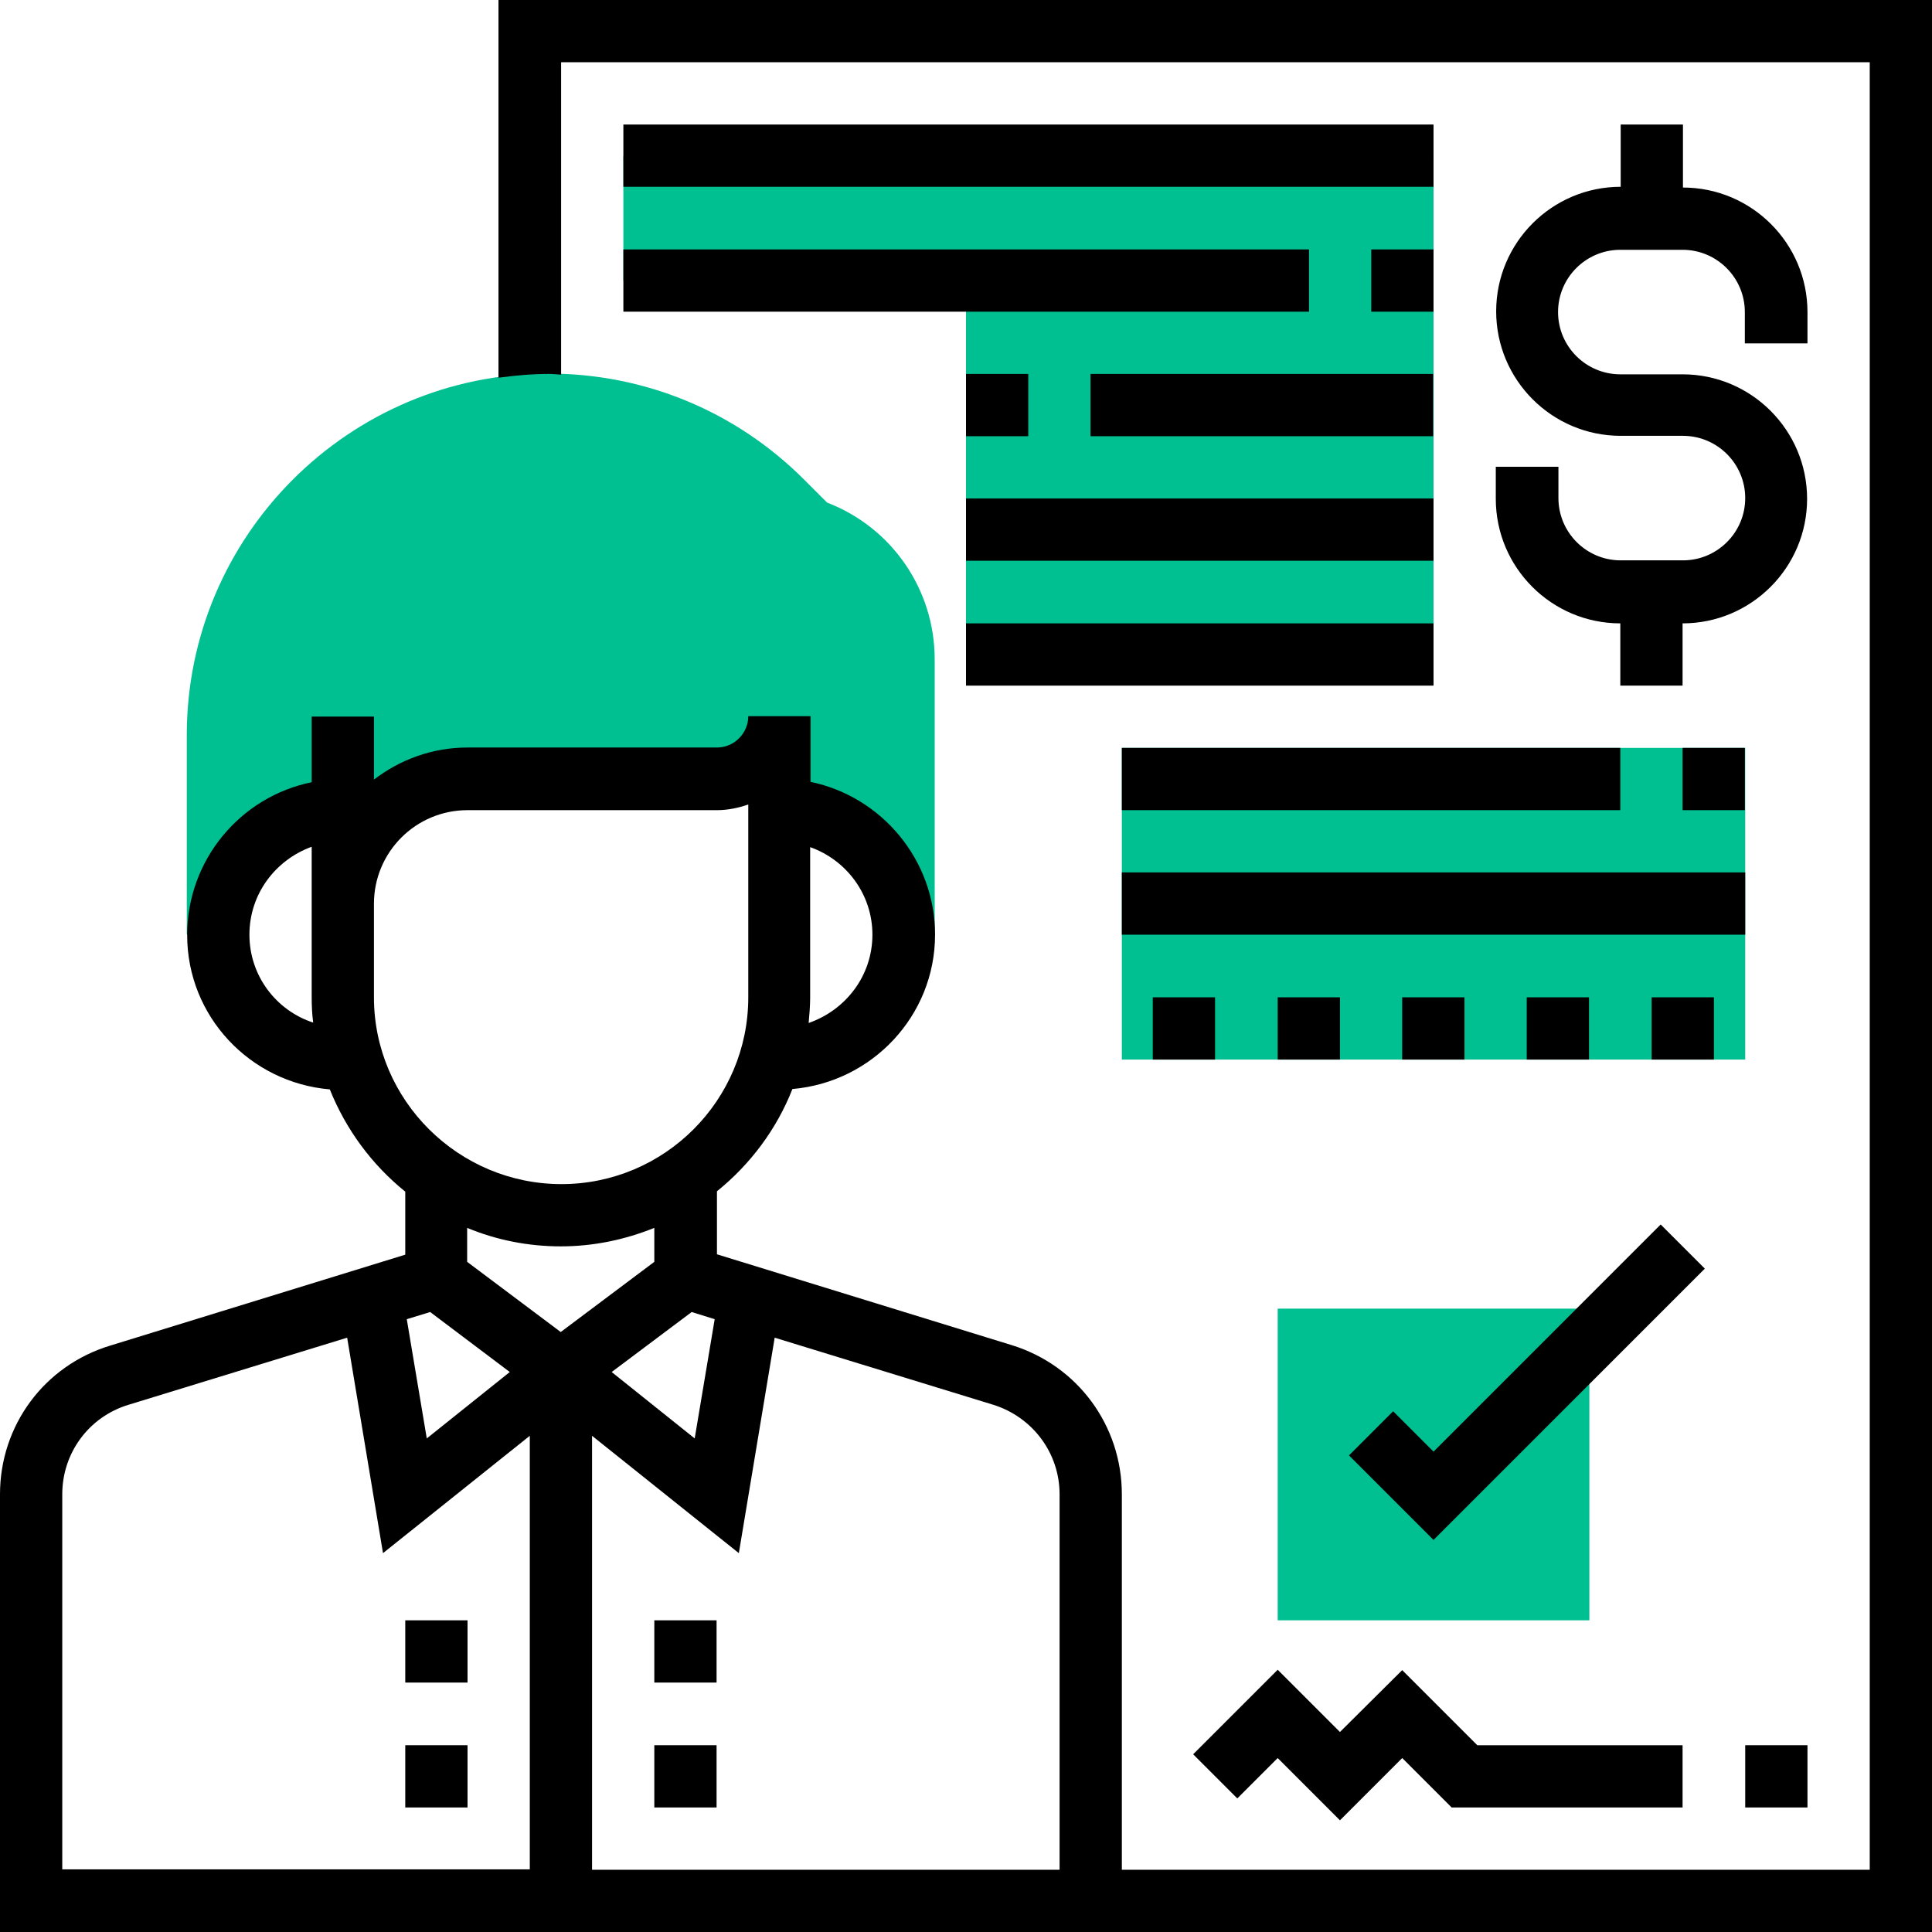 <?xml version="1.0" encoding="utf-8"?>
<!-- Generator: Adobe Illustrator 23.0.3, SVG Export Plug-In . SVG Version: 6.00 Build 0)  -->
<svg version="1.1" id="Layer_1" xmlns="http://www.w3.org/2000/svg" xmlns:xlink="http://www.w3.org/1999/xlink" x="0px" y="0px"
	 viewBox="0 0 512 512" style="enable-background:new 0 0 512 512;" xml:space="preserve">
<style type="text/css">
	.st0{fill:#00bf91;}
</style>
<g>
	<g>
		<path class="st0" d="M219.2,133.2l-6.1-6.1c-18.1-18.1-42.2-28.1-67.8-28.1c-52.8,0-95.8,43-95.8,95.8v52.8h8.3
			c0-18.2,14.8-33,33-33v24.8c0-18.2,14.8-33,33-33h66.1c9.1,0,16.5-7.4,16.5-16.5v24.8c18.2,0,33,14.8,33,33h8.3v-73
			C247.7,156.3,236.4,139.8,219.2,133.2z"/>
		<path class="st0" d="M165.2,41.3v33H256v99.1h123.9V41.3H165.2z"/>
		<path class="st0" d="M297.3,198.2h165.2v82.6H297.3V198.2z"/>
		<path class="st0" d="M421.2,429.4h-82.6v-82.6h82.6V429.4z"/>
	</g>
	<path d="M132.1,0v100.1c4.4-0.6,8.8-1,13.3-1c1.1,0,2.2,0.1,3.3,0.2V16.5h346.8v479H297.3V396c0-18.2-11.7-34.1-29.1-39.5
		l-78.2-24.1v-16.7c8.8-7.1,15.8-16.4,20-27.1c21.1-1.8,37.8-19.4,37.8-40.9c0-19.9-14.2-36.6-33-40.5v-17.4h-16.5
		c0,4.5-3.7,8.3-8.3,8.3h-66.1c-9.3,0-17.9,3.2-24.8,8.5v-16.7H82.6v17.4c-18.8,3.8-33,20.5-33,40.5c0,21.6,16.7,39.1,37.8,40.9
		c4.3,10.7,11.2,20,20,27.1v16.7l-78.2,24.1C11.7,361.9,0,377.8,0,396v116h512V0H132.1z M280.8,396v99.5H156.9V380.5l38.9,31.1
		l9.5-57.1l58,17.8C273.7,375.6,280.8,385.1,280.8,396z M183.3,347.7l6.1,1.9l-5.3,31.6l-22-17.6L183.3,347.7z M231.2,247.7
		c0,10.9-7.1,20-16.9,23.4c0.2-2.2,0.4-4.5,0.4-6.8v-39.8C224.3,227.9,231.2,237,231.2,247.7z M66.1,247.7
		c0-10.8,6.9-19.8,16.5-23.3v39.8c0,2.3,0.1,4.6,0.4,6.8C73.2,267.8,66.1,258.6,66.1,247.7z M99.1,264.3v-24.8
		c0-13.7,11.1-24.8,24.8-24.8h66.1c2.9,0,5.7-0.6,8.3-1.5v51.1c0,27.3-22.2,49.5-49.5,49.5S99.1,291.6,99.1,264.3z M148.6,330.3
		c8.8,0,17.1-1.8,24.8-4.9v9L148.6,353l-24.8-18.6v-9C131.5,328.6,139.9,330.3,148.6,330.3z M114,347.7l21.1,15.9l-22,17.6
		l-5.3-31.6L114,347.7z M16.5,396c0-10.9,7-20.5,17.5-23.7l58-17.8l9.5,57.1l38.9-31.1v114.9H16.5V396z"/>
	<path d="M173.4,429.4h16.5v16.5h-16.5V429.4z"/>
	<path d="M107.4,429.4h16.5v16.5h-16.5V429.4z"/>
	<path d="M173.4,462.5h16.5V479h-16.5V462.5z"/>
	<path d="M107.4,462.5h16.5V479h-16.5V462.5z"/>
	<path d="M396.4,123.9v8.3c0,18.2,14.8,33,33,33v16.5h16.5v-16.5c18.2,0,33-14.8,33-33s-14.8-33-33-33h-16.5
		c-9.1,0-16.5-7.4-16.5-16.5s7.4-16.5,16.5-16.5h16.5c9.1,0,16.5,7.4,16.5,16.5v8.3H479v-8.3c0-18.2-14.8-33-33-33V33h-16.5v16.5
		c-18.2,0-33,14.8-33,33s14.8,33,33,33h16.5c9.1,0,16.5,7.4,16.5,16.5s-7.4,16.5-16.5,16.5h-16.5c-9.1,0-16.5-7.4-16.5-16.5v-8.3
		H396.4z"/>
	<path d="M165.2,33h214.7v16.5H165.2V33z"/>
	<path d="M363.4,66.1h16.5v16.5h-16.5V66.1z"/>
	<path d="M165.2,66.1h181.7v16.5H165.2V66.1z"/>
	<path d="M445.9,198.2h16.5v16.5h-16.5V198.2z"/>
	<path d="M297.3,198.2h132.1v16.5H297.3V198.2z"/>
	<path d="M297.3,231.2h165.2v16.5H297.3V231.2z"/>
	<path d="M371.6,264.3h16.5v16.5h-16.5V264.3z"/>
	<path d="M404.6,264.3h16.5v16.5h-16.5V264.3z"/>
	<path d="M437.7,264.3h16.5v16.5h-16.5V264.3z"/>
	<path d="M305.5,264.3h16.5v16.5h-16.5V264.3z"/>
	<path d="M338.6,264.3h16.5v16.5h-16.5V264.3z"/>
	<path d="M256,99.1h16.5v16.5H256V99.1z"/>
	<path d="M289,99.1h90.8v16.5H289V99.1z"/>
	<path d="M256,132.1h123.9v16.5H256V132.1z"/>
	<path d="M256,165.2h123.9v16.5H256V165.2z"/>
	<path d="M440.1,324.5l-60.2,60.2L369.2,374l-11.7,11.7l22.4,22.4l71.9-71.9L440.1,324.5z"/>
	<path d="M338.6,465.9l16.5,16.5l16.5-16.5l13.1,13.1h61.2v-16.5h-54.4l-19.9-19.9L355.1,459l-16.5-16.5l-22.4,22.4l11.7,11.7
		L338.6,465.9z"/>
	<path d="M462.5,462.5H479V479h-16.5V462.5z"/>
</g>
</svg>
